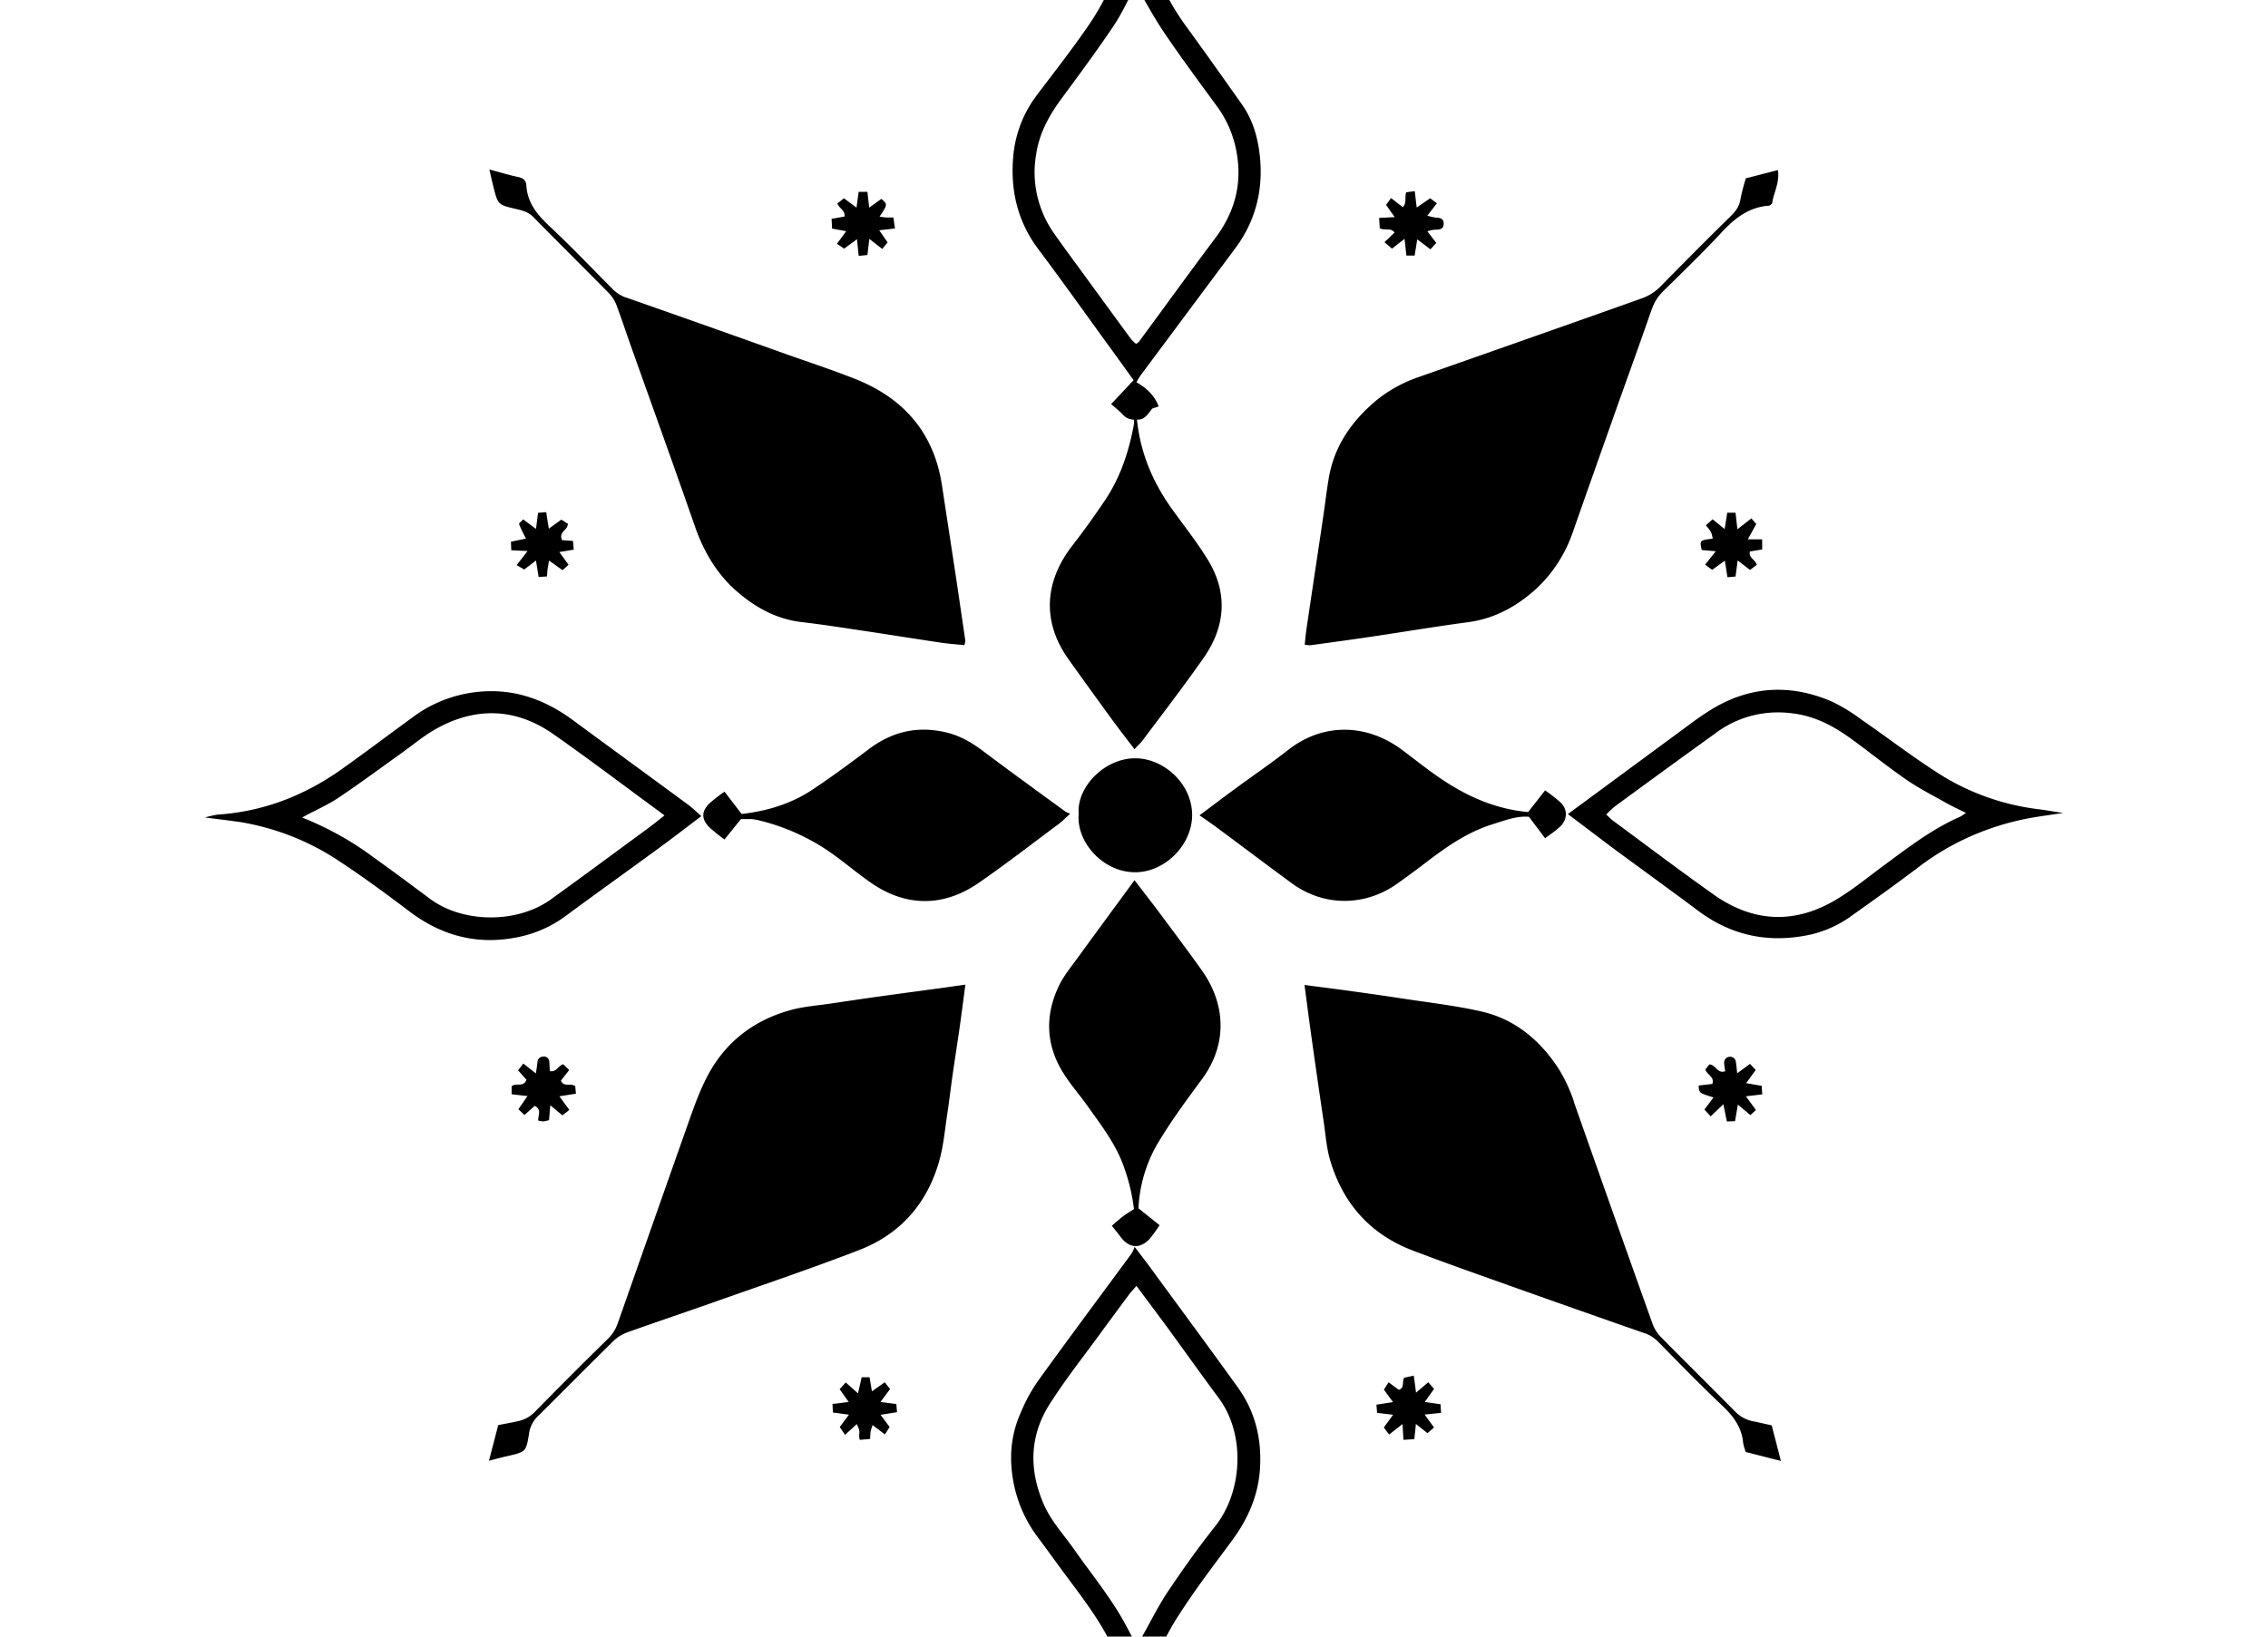 <svg xmlns="http://www.w3.org/2000/svg" width="1330" height="960">
    <path d="M665.964-60c-1.498 7.628-2.63 13.661-3.924 19.62l-.2 1.131c-4.767 20.943-13.591 40.319-25.34 56.8-8.894 12.764-18.463 25.022-27.868 37.446l-.066.133c-7.544 9.649-12.573 21.36-14.167 34.452-2.248 20.5 1.763 39.642 14.5 56.601 13.825 18.423 27.217 37.274 40.77 55.935 5.245 7.186 10.399 14.38 15.098 20.885l-13.169 14.034c2.554 2.247 4.71 3.944 6.651 5.919a8.53 8.53 0 0 0 6.651 3.193c.033.492.133 1.007.133 1.53 0 .544-.099 1.052-.133 1.529-2.928 15.699-7.838 30.681-16.76 44.03a486 486 0 0 1-19.289 26.804c-16.175 20.807-18.094 44.374-2.327 66.577 8.309 11.669 16.718 23.273 25.14 34.852 4.36 5.959 8.868 11.758 13.635 18.024 1.84-2.077 3.594-3.583 4.922-5.387 11.953-15.971 24.141-31.808 35.583-48.154 12.873-18.423 14.412-38.053 2.528-57.532-6.368-10.42-14.066-20.085-21.217-30.063-11.204-15.698-18.445-32.902-20.352-52.21 4.63.238 6.428-3.458 8.845-6.319v-.066l.2-.133 3.658-1.198c-2.554-6.844-7.385-10.931-12.97-14.166l.067-.266c.681-1.329 1.48-2.569 2.195-3.659 18.525-24.881 37.034-49.722 55.536-74.558 12.09-16.175 16.61-34.486 14.5-54.34-1.158-10.692-4.075-21.104-10.443-30.129-10.795-15.256-21.59-30.506-32.59-45.626-13.213-18.024-22.418-39.234-26.405-63.052-.647-3.814-1.995-7.529-3.392-12.637m.133 51.346c5.415 9.127 10.53 18.842 16.695 27.935 9.84 14.557 20.343 28.681 30.728 42.9 6.231 8.41 10.472 18.393 12.038 29.596 2.622 17.98-2.175 33.65-12.97 48.021-15.051 20.023-29.747 40.398-44.628 60.591-.477.477-1.05.888-1.663 1.33h-.067c-1.09-.85-2.039-1.804-2.992-2.86a12702 12702 0 0 1-29-39.706c-5.23-7.155-10.563-14.295-15.63-21.55v-.066c-.034-.051-.097-.083-.132-.133a62.3 62.3 0 0 1-11.773-36.515c0-3.235.29-6.353.732-9.112 1.703-13.11 7.572-23.77 15.098-33.987 10.318-14.03 20.69-27.995 30.395-42.433 5.097-7.578 8.856-16.057 13.17-24.01m-379.11 108.08c.978 4.319 1.682 7.46 2.46 10.575 2.623 10.114 2.615 10.119 13.103 12.57 3.712.886 7.248 1.726 10.176 4.723 14.78 15.052 29.783 29.877 44.562 44.895 1.84 2.009 3.336 4.326 4.324 7.05 2.962 7.866 5.554 15.876 8.38 23.81 12.498 35.144 25.186 70.241 37.446 105.487 5.244 15.12 13.016 28.387 25.207 38.842 10.931 9.33 23.07 15.89 37.645 17.559 11.714 1.362 23.306 3.185 34.918 4.921 15.392 2.282 30.666 4.769 46.092 7.05 4.678.712 9.454 1.057 14.233 1.53.262-.866.5-1.762.532-2.727-1.532-10.624-3.123-21.201-4.655-31.792-2.963-19.683-6.017-39.312-8.98-58.995-4.665-31.022-22.473-51.414-51.146-62.72-13.28-5.244-26.887-9.731-40.372-14.499-31.261-11.17-62.605-22.29-93.98-33.255h-.132c-3.065-1.124-5.768-2.971-7.982-5.32-12.157-12.226-24.015-24.7-36.58-36.449-7.186-6.708-12.956-13.695-13.569-23.877-.204-3.099-1.892-4.375-4.855-4.988-5.21-1.09-10.323-2.653-16.827-4.39m755.627.333-18.822 4.855c-1.152 3.732-2.204 7.494-3.126 12.105-.647 4.359-2.887 7.346-5.986 10.309-13.735 13.485-27.33 27.146-40.838 40.904a28.8 28.8 0 0 1-10.774 6.984c-5.756 2.077-11.605 4.142-17.36 6.185a36722 36722 0 0 1-112.735 39.707l-.532.2c-8.99 2.996-17.293 7.517-24.41 13.102-14.915 12.225-25.63 27.145-28.865 46.624-1.26 7.526-2.136 15.12-3.26 22.68-1.952 13.372-3.988 26.734-5.985 40.106-1.329 8.82-2.63 17.652-3.925 26.471-.34 2.486-.558 5.016-.864 8.115v.066c1.05.22 2.146.3 3.259.333 11.135-1.533 22.22-3.021 33.322-4.656 19.683-2.895 39.278-6.224 58.995-8.846 15.869-2.077 29.095-9.463 40.571-20.02l.067-.066c9.603-9.127 16.99-20.536 21.416-33.987 7.923-22.612 15.93-45.207 23.944-67.841 7.253-20.5 14.732-40.922 21.815-61.456l.133-.2a27 27 0 0 1 6.718-10.641c11.51-11.374 23.187-22.568 34.187-34.453 7.798-8.377 16.085-14.879 27.867-15.696.443-.034.844-.552 1.73-1.13.851-6.233 4.582-12.33 3.458-19.754m-18.822 4.855c.082-.265.116-.6.2-.865l-.267.865zm-194.145 7.516-4.988.665c-1.158 3.03.56 6.125-2.062 8.713l-6.85-5.321-2.927 3.99 5.055 7.184-9.112.465.332 6.053c3.235 1.634 6.398-.572 8.713 2.527l-5.92 5.653 4.39 3.791 7.25-5.653h.133c.477 4.257.792 6.986 1.064 9.71h4.856c.476-3.098.95-5.9 1.53-9.51l7.715 5.853 3.458-3.725-5.254-6.85a23.7 23.7 0 0 1 4.256-.932c2.725 0 5.423-.115 5.321-3.724-.068-3.133-2.536-3.29-4.988-3.392l-.133-.067a26 26 0 0 1-4.456-1.064l5.587-7.25-3.924-2.926-7.915 5.387c-.477-3.814-.756-6.479-1.13-9.577m-326.102.399a817 817 0 0 0-1.263 9.245l-7.383-5.454-3.858 3.06c1.124 2.996 4.735 4.004 4.19 7.648l-7.582 1.33c.103 2.111.266 3.847.266 5.72l8.248 1.53h.066a328 328 0 0 1-5.454 7.383l4.257 2.86 7.516-5.52c.408 3.95.69 6.61.997 9.776l5.122-.532c.374-3.167.688-5.767 1.13-9.444 3.133 2.451 5.267 4.114 7.583 5.919l3.126-3.858-4.922-7.116 9.245-1.064c-.375-2.452-.625-4.375-.931-6.452-1.805 0-3.132.068-4.324 0s-2.394-.295-3.79-.466c4.767-7.15 4.775-7.207 1.064-10.442l-7.117 5.122c-.443-3.644-.724-6.317-1.064-9.245zM320.31 300.42l-4.79.4c-.408 3.132-.754 5.834-1.196 9.444l-7.516-5.587c-.886 1.022-2.599 2.249-2.394 2.793l.199.532c1.226 2.861 2.564 5.634 3.858 7.915l-8.846 1.863.2 4.988 9.444.465.066.067c-2.588 3.405-4.41 5.695-6.385 8.18l4.456 2.595 6.918-5.255c.578 3.746 1.053 6.545 1.53 9.644l4.921-.332c.136-1.737.162-2.794.333-4.19.17-1.397.49-2.84.864-5.122l7.915 5.654 3.525-3.193-5.387-7.45 8.447-1.396-.466-5.121-6.385-.466c-1.692-3.587 1.022-5.223 2.727-7.316v-.066c.326-.667.599-1.4.732-2.195l-3.925-2.461-7.316 5.32c-.613-3.78-1.053-6.61-1.53-9.71m692.575.333a581 581 0 0 1-1.53 9.577l-7.05-5.72-3.924 3.525c3.27 4.053 3.276 4.069 3.99 7.849-7.73.92-7.71.93-6.45 6.65l8.246.732-6.252 7.849 4.124 3.06 7.45-5.388 1.529 9.71 4.722-.399c.443-3.167.787-5.835 1.264-9.444l7.25 5.587 3.99-3.06c-.987-3.099-4.942-4.002-4.057-7.782l7.183-1.197v-5.92h-8.447l4.989-8.978-2.86-3.326-8.181 6.385v-.066c-.51-4.257-.824-6.92-1.13-9.644zm25.008 104.022c-12 .826-23.824 4.803-35.317 12.039-6.47 4.018-12.592 8.773-18.756 13.302-21.215 15.596-42.452 31.28-64.382 47.422 9.245 6.935 17.77 13.461 26.338 19.887 16.652 12.293 33.498 24.417 50.082 36.847 19.956 14.915 42.036 19.179 66.112 13.9l.532-.133c8.82-2.179 16.866-6.031 23.744-11.173 12.62-8.909 25.224-17.961 37.579-27.27 18.184-14.166 39.667-24.293 64.05-29.264 6.844-1.329 13.741-2.199 21.948-3.459-5.755-.885-10.009-1.616-14.3-2.195l-.731-.066c-21.113-2.69-40.781-9.996-57.4-20.552-15.672-9.952-30.365-21.288-45.692-31.859-5.176-3.916-10.756-7.408-17.226-10.575-12.361-5.363-24.581-7.676-36.581-6.85m-749.708.666c-17.606 0-33.82 5.89-46.624 15.63-13.655 9.943-27.147 20.122-40.904 29.93-21.726 15.494-45.73 24.93-72.497 26.803h-.332a64 64 0 0 0-7.649 1.73c7.39.953 12.94 1.577 18.49 2.394l.865.066c21.692 3.406 41.869 11.474 58.862 22.813 14.336 9.365 28.18 19.612 41.835 29.93 18.831 14.2 39.696 19.73 62.852 15.098l.466-.066c10.454-2.078 20.063-6.444 28.134-12.438 17.674-13.076 35.6-25.834 53.341-38.842 8.684-6.3 17.18-12.875 26.272-19.754-3.03-2.622-5.391-4.976-8.048-6.917-22.475-16.55-45.033-33-67.508-49.55-13.996-10.284-29.489-16.657-46.89-16.827zm754.563 12.437c3.031 0 6.059.224 8.647.599 13.28 1.634 24.197 7.637 34.652 15.23 10.76 7.867 21.16 16.286 32.124 23.811 7.594 5.21 15.841 9.372 23.878 13.901 3.337 1.873 6.824 3.412 10.774 5.387a24.7 24.7 0 0 1-3.458 2.328c-16.346 7.152-30.394 18.045-44.629 28.533-9.467 6.981-18.618 14.56-28.732 20.486-24.28 14.2-48.417 12.718-71.233-3.525-19.82-14.03-39.215-28.727-58.796-43.166-1.26-.885-2.286-2.125-4.057-3.658l.067-.066a63 63 0 0 1 4.855-4.59c19.789-14.493 39.637-29.007 59.527-43.298.05-.036.083-.097.133-.133 10.148-7.441 22.678-11.839 36.248-11.839m-752.568.532c11.719.392 23.265 4.47 34.52 12.371 20.942 14.677 41.35 30.174 61.987 45.294.852.613 1.631 1.24 2.993 2.261-3.78 2.963-6.907 5.497-10.176 7.915-18.73 13.724-37.469 27.65-56.334 41.237-19.751 14.336-51.526 14.135-70.834-.133-11.153-8.264-22.274-16.606-33.588-24.676-12.328-9.16-25.87-16.812-41.57-23.146 7.799-4.256 14.918-7.317 21.218-11.506 12.736-8.547 25.048-17.682 37.512-26.604 6.265-4.461 12.216-9.488 18.822-13.302 11.85-6.845 23.732-10.102 35.45-9.71m253.605 9.644c-12.128-.498-23.439 3.282-33.987 11.174-11.033 8.309-22.21 16.582-33.72 24.21-12.566 8.275-26.698 12.399-41.17 14.034-3.576-4.666-6.74-8.812-10.044-13.103l-.266.2c-2.996 2.11-5.891 4.335-8.513 6.65-4.768 4.666-4.9 9.267-.133 14.034 2.728 2.452 5.617 4.83 8.912 7.183l9.644-11.971h5.454c1.09 0 2.14.128 3.06.332l.864.133c16.89 3.916 32.514 11.246 45.693 20.951 7.254 5.278 14.094 11.088 21.483 16.162 20.364 13.996 42.348 14.105 63.052-.266 15.971-11.067 31.393-23.04 47.023-34.652 1.964-1.49 3.687-3.322 6.452-5.786l-.133-.067c-.954-.375-1.877-.754-2.66-1.197-15.938-11.612-31.922-23.2-47.689-35.051-6.436-4.904-13.154-8.998-20.884-11.041a57 57 0 0 0-12.438-1.929m244.826 0c-11.514-.042-22.894 3.841-32.923 11.64-10.318 8.07-21.07 15.415-31.592 23.145-6.811 5.006-13.5 10.084-20.685 15.43 3.712 2.555 6.745 4.636 9.844 6.918 14.813 10.965 29.48 22.092 44.362 32.99 19.104 13.961 43.197 13.377 61.722.199a628 628 0 0 0 17.293-12.77c11.816-9.025 23.972-17.486 38.376-22.015 7.288-2.282 14.465-5.104 21.616-4.457 3.27 4.393 6.11 8.111 9.378 12.504l.067.067c3.065-2.248 5.896-4.138 8.314-6.385 4.784-4.043 5.207-10.278.798-14.566l-.067-.066-.066-.067a98 98 0 0 0-8.98-6.984c-3.54 4.564-6.64 8.481-9.91 12.704-17.673-1.567-33.607-8.157-48.352-17.692-8.786-5.687-16.996-12.323-25.408-18.623-10.624-7.968-22.273-11.93-33.787-11.972m-122.38 16.76c-18.525-.34-35.05 17.13-33.654 32.658-1.532 16.107 13.853 34.05 32.923 34.186 17.265.136 33.281-15.585 33.588-33.122.306-18.117-15.966-33.415-32.857-33.721m-.93 71.5c-11.613 15.903-22.432 30.518-33.057 45.16-4.052 5.585-8.545 10.997-11.44 17.16-8.07 17.13-7.485 34.305 2.595 50.548 4.154 6.743 9.402 12.685 14.033 19.155 8.235 11.576 16.985 22.727 21.75 36.448 2.722 7.654 4.747 15.628 5.786 24.476-2.554 1.703-4.639 2.854-6.784 4.523-2.146 1.669-4.143 3.518-6.186 5.254 1.737 2.214 3.586 4.404 5.255 6.651 4.896 6.653 11.601 7.035 17.093.798l.066-.066.067-.067c1.897-2.341 3.65-4.776 5.52-7.648l-12.37-9.91v-.2c.714-14.95 5.446-28.894 12.836-40.438 7.423-12.226 15.996-23.707 24.476-35.251 14.813-20.126 14.03-43.564 0-63.451-8.105-11.442-16.565-22.649-24.942-33.92-4.563-6.13-9.318-12.173-14.699-19.222m-99.168 61.256-12.57 1.796c-12.362 1.703-24.786 3.318-37.114 5.055-9.603 1.328-19.23 2.76-28.799 4.19-8.07 1.226-16.345 1.779-24.143 3.924-22.373 6.198-39.299 19.73-49.617 40.572-5.006 10.011-8.524 20.802-12.304 31.393a80195 80195 0 0 0-39.175 111.338l-.067.133a23 23 0 0 1-5.387 8.913 3153 3153 0 0 0-43.565 43.564c-2.451 2.486-5.667 4.304-9.311 5.122-3.916.92-7.853 1.577-11.905 2.394l-5.454 20.95.066-.066c4.631-1.192 7.999-2.11 11.507-2.86 10.011-2.417 10.168-2.455 11.905-12.637v-.066a17.22 17.22 0 0 1 4.722-10.043c14.916-14.78 29.744-29.817 44.762-44.562 2.315-2.248 5.079-3.996 8.314-5.188 17.095-6.096 34.251-11.83 51.346-17.892 28.196-9.977 56.579-19.533 84.468-30.328 24.144-9.297 39.908-27.284 46.957-52.211 2.486-8.752 3.294-18.012 4.656-27.07 1.226-8.07 2.167-16.206 3.325-24.277 1.26-8.82 2.664-17.65 3.924-26.47 1.192-8.242 2.233-16.548 3.459-25.674m198.867.2c.715 5.414 1.317 9.873 1.862 14.3a3545 3545 0 0 0 3.658 26.537 5873 5873 0 0 0 5.72 39.374c1.124 7.56 1.646 15.36 3.791 22.614 7.526 25.37 23.493 43.442 48.42 52.943 18.15 6.912 36.417 13.382 54.738 19.886a12661 12661 0 0 0 80.944 28.533h.133a20.86 20.86 0 0 1 8.18 5.188c12.43 12.634 24.773 25.321 37.646 37.512 6.367 6.028 11.151 12.428 12.104 21.35v.266a32.4 32.4 0 0 0 1.53 5.454l20.618 5.254c-1.94-7.662-3.684-14.244-5.387-20.884l-10.176-2.261h-.066c-4.12-.647-7.814-2.597-10.708-5.321-14.575-14.813-29.421-29.382-44.03-44.23-2.077-2.111-3.732-4.686-4.856-7.648a29462 29462 0 0 1-46.091-130.029l-.133-.665c-2.418-7.287-5.73-14.127-9.578-20.086-10.965-16.346-25.486-28.232-44.828-32.59-15.392-3.474-31.16-5.231-46.757-7.65-9.842-1.497-19.69-2.894-29.53-4.256-8.582-1.192-17.192-2.263-27.204-3.591m-446.02 41.968c-.137 0-.33.066-.466.066h-.067a3.253 3.253 0 0 0-3.259 3.26v.132c-.204 1.805-.522 3.66-.93 6.452l-7.384-5.786-3.06 3.99 4.923 5.52c-1.703 4.802-6.432 1.439-8.713 3.925v4.589l9.311 1.064c-2.043 2.963-3.652 5.298-5.32 7.715l3.525 3.392 6.052-5.387c4.359 2.282 1.755 5.548 2.062 8.646.918.223 1.883.433 2.926.466h.133c1.158-.136 2.306-.425 3.26-.732.238-2.962.459-5.375.73-8.713l7.118 5.92 4.057-3.193-5.853-7.98 9.71-1.53-.399-4.457c-2.86-1.907-6.848.76-8.38-3.259l4.855-6.185-3.591-3.392c-2.963.987-3.866 4.772-7.782 4.057-.136-1.941-.128-3.65-.333-5.388 0-1.736-1.355-3.192-3.126-3.192m695.568.133c-1.907 0-3.459 1.485-3.459 3.392v.266c.068 1.669.428 3.323.599 4.855-4.734 1.635-5.532-3.99-9.312-3.99l-2.328 2.993c1.124 3.235 5.486 4.156 4.124 8.446l-8.048.932c.239 4.358.2 4.361 8.713 6.983l-5.32 7.117 3.657 3.99 7.383-7.05h.067c.851 4.12 1.415 6.91 2.062 10.043l4.789-.199c.545-3.235 1.05-5.999 1.662-9.71l7.317 6.185 3.259-2.993-5.853-8.048 9.577-1.13c-.136-1.84-.23-3.456-.332-4.989l-9.112-1.596c2.281-3.167 3.816-5.298 5.587-7.715l-3.326-3.592-7.516 5.52c-.306-2.928-.491-4.843-.798-6.784v-.066a3.4 3.4 0 0 0-3.392-2.86M665.366 731.41l-.067.2a25 25 0 0 1-1.729 3.724c-18.29 24.872-36.75 49.586-54.805 74.625-4.018 5.755-7.413 11.936-10.375 19.155a64 64 0 0 0-5.454 25.94c0 1.123-.002 2.305.066 3.259v.133c.783 16.005 6.312 30.782 15.098 42.633 5.55 7.39 10.88 14.891 16.362 22.281 11.748 15.835 24.011 31.387 31.06 50.083 5.04 13.383 9.335 27.062 9.777 41.569v.2c.137 1.736.326 3.426.599 4.788l1.397-.133c.715-4.733 1.447-9.466 2.128-14.233l.133-.798c3.167-21.25 10.917-41.013 21.882-57.665 9.603-15.052 20.569-29.259 31.193-43.698 8.99-12.225 15.005-25.683 16.163-40.837 1.362-17.606-2.417-34.18-12.837-48.686-16.414-22.884-33.198-45.526-49.816-68.24-3.065-4.29-6.348-8.477-10.775-14.3m1.064 22.88c6.096 8.207 11.872 15.881 17.559 23.611 10.25 14.03 20.375 28.273 30.728 42.234 15.8 21.318 14.048 54.893-2.195 75.29-9.705 12.192-18.751 24.971-27.469 37.912-5.415 8.036-9.732 16.794-14.5 25.274-1.183 2.13-2.275 4.32-3.79 7.116-2.465-4.694-4.52-8.645-6.652-12.57-8.377-15.63-19.682-29.26-29.796-43.698-6.266-8.99-13.964-17.085-18.357-27.336-8.684-20.16-8.159-40.07 3.658-58.595 9.33-14.643 20.18-28.304 30.395-42.368 5.29-7.196 10.605-14.42 15.963-21.616 1.192-1.634 2.651-3.109 4.456-5.254m162.619 52.676-5.587 1.198c-1.499 2.622.417 5.958-3.193 7.116l-5.986-4.456-2.727 4.323 5.321 7.316-9.71 1.53.399 4.789 9.378 1.13-5.454 7.45 3.126 4.123 7.848-6.119c.204 3.576.362 6.044.532 9.245l6.385-.399c.34-3.269.625-5.711.931-8.912l6.784 5.387 3.858-3.325c-1.907-2.588-3.443-4.722-5.52-7.582l9.644-.998c-.137-1.975-.23-3.523-.333-5.055l-9.245-1.33 5.454-7.649-3.392-3.924-7.183 6.119c-.443-3.678-.82-6.605-1.33-9.977m-323.774.932c-.613 3.064-1.311 5.834-2.129 9.444l-7.183-6.385-3.591 3.924 5.32 7.516-9.51 1.197c.102 1.907.197 3.456.265 4.988l9.378 1.264-5.387 7.25a504 504 0 0 0 3.126 4.589l6.85-6.319c1.651 3.554 1.761 3.776 1.397 6.785v.066c.035.885.161 1.68.4 2.394l6.052-.532c.102-1.805.062-3.097.266-4.323l.067-.2c.34-1.293.722-2.57 1.13-3.591l7.183 5.454 2.794-4.323-5.321-7.183 9.644-1.53c-.136-1.907-.263-3.257-.4-4.789l-9.31-1.197c2.213-2.929 3.78-5.096 5.653-7.582l-3.126-3.991-7.516 5.32c-.579-3.268-.954-5.624-1.397-8.246z" style="stroke-width:34.053"/>
</svg>

